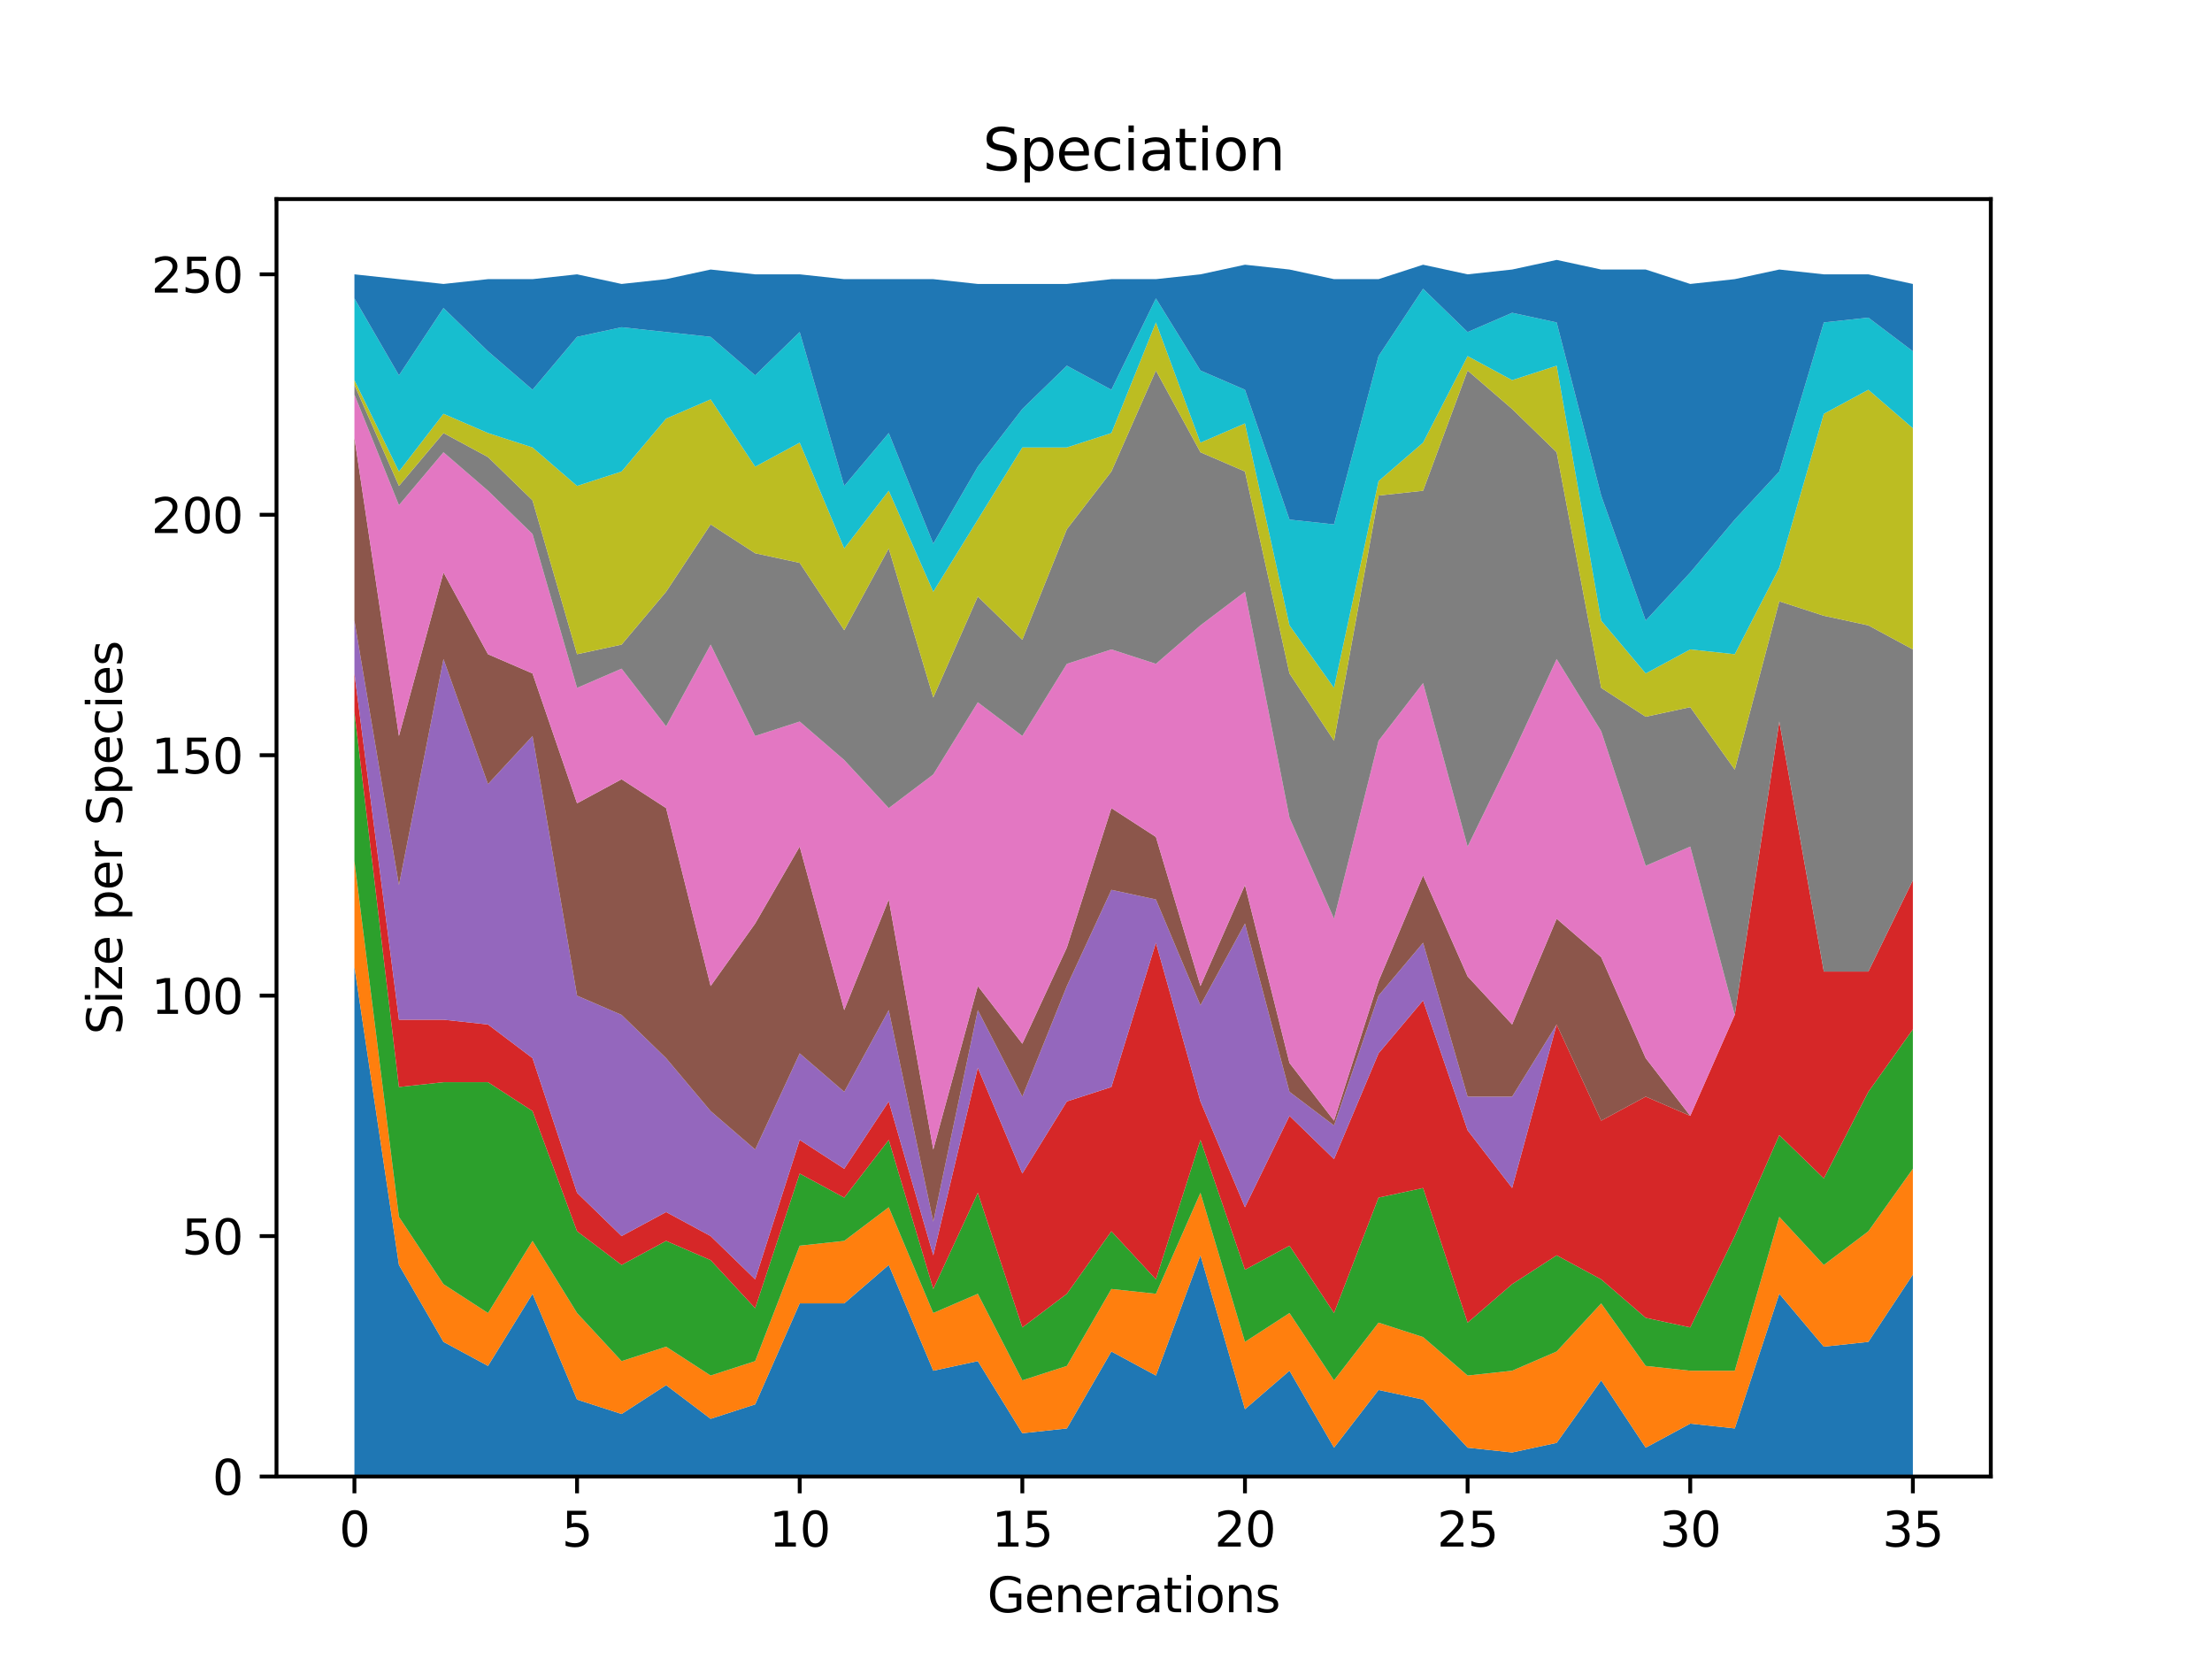 <?xml version="1.0" encoding="utf-8" standalone="no"?>
<!DOCTYPE svg PUBLIC "-//W3C//DTD SVG 1.1//EN"
  "http://www.w3.org/Graphics/SVG/1.1/DTD/svg11.dtd">
<svg height="345.6pt" version="1.1" viewBox="0 0 460.8 345.6" width="460.8pt" xmlns="http://www.w3.org/2000/svg" xmlns:xlink="http://www.w3.org/1999/xlink">
 <defs>
  <style type="text/css">*{stroke-linecap:butt;stroke-linejoin:round;}</style>
 </defs>
 <g id="figure_1">
  <g id="patch_1">
   <path d="M 0 345.6 
L 460.8 345.6 
L 460.8 0 
L 0 0 
z
" style="fill:#ffffff;"/>
  </g>
  <g id="axes_1">
   <g id="patch_2">
    <path d="M 57.6 307.584 
L 414.72 307.584 
L 414.72 41.472 
L 57.6 41.472 
z
" style="fill:#ffffff;"/>
   </g>
   <g id="PolyCollection_1">
    <path clip-path="url(#p2a53c4a350)" d="M 73.833 201.4 
L 73.833 307.584 
L 83.109 307.584 
L 92.384 307.584 
L 101.66 307.584 
L 110.936 307.584 
L 120.212 307.584 
L 129.488 307.584 
L 138.764 307.584 
L 148.039 307.584 
L 157.315 307.584 
L 166.591 307.584 
L 175.867 307.584 
L 185.143 307.584 
L 194.419 307.584 
L 203.695 307.584 
L 212.97 307.584 
L 222.246 307.584 
L 231.522 307.584 
L 240.798 307.584 
L 250.074 307.584 
L 259.35 307.584 
L 268.625 307.584 
L 277.901 307.584 
L 287.177 307.584 
L 296.453 307.584 
L 305.729 307.584 
L 315.005 307.584 
L 324.281 307.584 
L 333.556 307.584 
L 342.832 307.584 
L 352.108 307.584 
L 361.384 307.584 
L 370.66 307.584 
L 379.936 307.584 
L 389.211 307.584 
L 398.487 307.584 
L 398.487 265.511 
L 398.487 265.511 
L 389.211 279.535 
L 379.936 280.537 
L 370.66 269.518 
L 361.384 297.567 
L 352.108 296.565 
L 342.832 301.574 
L 333.556 287.549 
L 324.281 300.572 
L 315.005 302.575 
L 305.729 301.574 
L 296.453 291.556 
L 287.177 289.553 
L 277.901 301.574 
L 268.625 285.546 
L 259.35 293.56 
L 250.074 261.504 
L 240.798 286.547 
L 231.522 281.539 
L 222.246 297.567 
L 212.97 298.568 
L 203.695 283.542 
L 194.419 285.546 
L 185.143 263.507 
L 175.867 271.521 
L 166.591 271.521 
L 157.315 292.558 
L 148.039 295.563 
L 138.764 288.551 
L 129.488 294.561 
L 120.212 291.556 
L 110.936 269.518 
L 101.66 284.544 
L 92.384 279.535 
L 83.109 263.507 
L 73.833 201.4 
z
" style="fill:#1f77b4;"/>
   </g>
   <g id="PolyCollection_2">
    <path clip-path="url(#p2a53c4a350)" d="M 73.833 179.361 
L 73.833 201.4 
L 83.109 263.507 
L 92.384 279.535 
L 101.66 284.544 
L 110.936 269.518 
L 120.212 291.556 
L 129.488 294.561 
L 138.764 288.551 
L 148.039 295.563 
L 157.315 292.558 
L 166.591 271.521 
L 175.867 271.521 
L 185.143 263.507 
L 194.419 285.546 
L 203.695 283.542 
L 212.97 298.568 
L 222.246 297.567 
L 231.522 281.539 
L 240.798 286.547 
L 250.074 261.504 
L 259.35 293.56 
L 268.625 285.546 
L 277.901 301.574 
L 287.177 289.553 
L 296.453 291.556 
L 305.729 301.574 
L 315.005 302.575 
L 324.281 300.572 
L 333.556 287.549 
L 342.832 301.574 
L 352.108 296.565 
L 361.384 297.567 
L 370.66 269.518 
L 379.936 280.537 
L 389.211 279.535 
L 398.487 265.511 
L 398.487 243.473 
L 398.487 243.473 
L 389.211 256.495 
L 379.936 263.507 
L 370.66 253.49 
L 361.384 285.546 
L 352.108 285.546 
L 342.832 284.544 
L 333.556 271.521 
L 324.281 281.539 
L 315.005 285.546 
L 305.729 286.547 
L 296.453 278.534 
L 287.177 275.528 
L 277.901 287.549 
L 268.625 273.525 
L 259.35 279.535 
L 250.074 248.481 
L 240.798 269.518 
L 231.522 268.516 
L 222.246 284.544 
L 212.97 287.549 
L 203.695 269.518 
L 194.419 273.525 
L 185.143 251.487 
L 175.867 258.499 
L 166.591 259.501 
L 157.315 283.542 
L 148.039 286.547 
L 138.764 280.537 
L 129.488 283.542 
L 120.212 273.525 
L 110.936 258.499 
L 101.66 273.525 
L 92.384 267.514 
L 83.109 253.49 
L 73.833 179.361 
z
" style="fill:#ff7f0e;"/>
   </g>
   <g id="PolyCollection_3">
    <path clip-path="url(#p2a53c4a350)" d="M 73.833 148.307 
L 73.833 179.361 
L 83.109 253.49 
L 92.384 267.514 
L 101.66 273.525 
L 110.936 258.499 
L 120.212 273.525 
L 129.488 283.542 
L 138.764 280.537 
L 148.039 286.547 
L 157.315 283.542 
L 166.591 259.501 
L 175.867 258.499 
L 185.143 251.487 
L 194.419 273.525 
L 203.695 269.518 
L 212.97 287.549 
L 222.246 284.544 
L 231.522 268.516 
L 240.798 269.518 
L 250.074 248.481 
L 259.35 279.535 
L 268.625 273.525 
L 277.901 287.549 
L 287.177 275.528 
L 296.453 278.534 
L 305.729 286.547 
L 315.005 285.546 
L 324.281 281.539 
L 333.556 271.521 
L 342.832 284.544 
L 352.108 285.546 
L 361.384 285.546 
L 370.66 253.49 
L 379.936 263.507 
L 389.211 256.495 
L 398.487 243.473 
L 398.487 214.422 
L 398.487 214.422 
L 389.211 227.445 
L 379.936 245.476 
L 370.66 236.461 
L 361.384 257.497 
L 352.108 276.53 
L 342.832 274.527 
L 333.556 266.513 
L 324.281 261.504 
L 315.005 267.514 
L 305.729 275.528 
L 296.453 247.48 
L 287.177 249.483 
L 277.901 273.525 
L 268.625 259.501 
L 259.35 264.509 
L 250.074 237.462 
L 240.798 266.513 
L 231.522 256.495 
L 222.246 269.518 
L 212.97 276.53 
L 203.695 248.481 
L 194.419 268.516 
L 185.143 237.462 
L 175.867 249.483 
L 166.591 244.474 
L 157.315 272.523 
L 148.039 262.506 
L 138.764 258.499 
L 129.488 263.507 
L 120.212 256.495 
L 110.936 231.452 
L 101.66 225.441 
L 92.384 225.441 
L 83.109 226.443 
L 73.833 148.307 
z
" style="fill:#2ca02c;"/>
   </g>
   <g id="PolyCollection_4">
    <path clip-path="url(#p2a53c4a350)" d="M 73.833 140.294 
L 73.833 148.307 
L 83.109 226.443 
L 92.384 225.441 
L 101.66 225.441 
L 110.936 231.452 
L 120.212 256.495 
L 129.488 263.507 
L 138.764 258.499 
L 148.039 262.506 
L 157.315 272.523 
L 166.591 244.474 
L 175.867 249.483 
L 185.143 237.462 
L 194.419 268.516 
L 203.695 248.481 
L 212.97 276.53 
L 222.246 269.518 
L 231.522 256.495 
L 240.798 266.513 
L 250.074 237.462 
L 259.35 264.509 
L 268.625 259.501 
L 277.901 273.525 
L 287.177 249.483 
L 296.453 247.48 
L 305.729 275.528 
L 315.005 267.514 
L 324.281 261.504 
L 333.556 266.513 
L 342.832 274.527 
L 352.108 276.53 
L 361.384 257.497 
L 370.66 236.461 
L 379.936 245.476 
L 389.211 227.445 
L 398.487 214.422 
L 398.487 183.368 
L 398.487 183.368 
L 389.211 202.401 
L 379.936 202.401 
L 370.66 150.311 
L 361.384 211.417 
L 352.108 232.454 
L 342.832 228.447 
L 333.556 233.455 
L 324.281 213.421 
L 315.005 247.48 
L 305.729 235.459 
L 296.453 208.412 
L 287.177 219.431 
L 277.901 241.469 
L 268.625 232.454 
L 259.35 251.487 
L 250.074 229.448 
L 240.798 196.391 
L 231.522 226.443 
L 222.246 229.448 
L 212.97 244.474 
L 203.695 222.436 
L 194.419 261.504 
L 185.143 229.448 
L 175.867 243.473 
L 166.591 237.462 
L 157.315 266.513 
L 148.039 257.497 
L 138.764 252.488 
L 129.488 257.497 
L 120.212 248.481 
L 110.936 220.433 
L 101.66 213.421 
L 92.384 212.419 
L 83.109 212.419 
L 73.833 140.294 
z
" style="fill:#d62728;"/>
   </g>
   <g id="PolyCollection_5">
    <path clip-path="url(#p2a53c4a350)" d="M 73.833 129.274 
L 73.833 140.294 
L 83.109 212.419 
L 92.384 212.419 
L 101.66 213.421 
L 110.936 220.433 
L 120.212 248.481 
L 129.488 257.497 
L 138.764 252.488 
L 148.039 257.497 
L 157.315 266.513 
L 166.591 237.462 
L 175.867 243.473 
L 185.143 229.448 
L 194.419 261.504 
L 203.695 222.436 
L 212.97 244.474 
L 222.246 229.448 
L 231.522 226.443 
L 240.798 196.391 
L 250.074 229.448 
L 259.35 251.487 
L 268.625 232.454 
L 277.901 241.469 
L 287.177 219.431 
L 296.453 208.412 
L 305.729 235.459 
L 315.005 247.48 
L 324.281 213.421 
L 333.556 233.455 
L 342.832 228.447 
L 352.108 232.454 
L 361.384 211.417 
L 370.66 150.311 
L 379.936 202.401 
L 389.211 202.401 
L 398.487 183.368 
L 398.487 183.368 
L 398.487 183.368 
L 389.211 202.401 
L 379.936 202.401 
L 370.66 150.311 
L 361.384 211.417 
L 352.108 232.454 
L 342.832 228.447 
L 333.556 233.455 
L 324.281 213.421 
L 315.005 228.447 
L 305.729 228.447 
L 296.453 196.391 
L 287.177 207.41 
L 277.901 234.457 
L 268.625 227.445 
L 259.35 192.384 
L 250.074 209.414 
L 240.798 187.375 
L 231.522 185.372 
L 222.246 205.407 
L 212.97 228.447 
L 203.695 210.415 
L 194.419 254.492 
L 185.143 210.415 
L 175.867 227.445 
L 166.591 219.431 
L 157.315 239.466 
L 148.039 231.452 
L 138.764 220.433 
L 129.488 211.417 
L 120.212 207.41 
L 110.936 153.316 
L 101.66 163.334 
L 92.384 137.288 
L 83.109 184.37 
L 73.833 129.274 
z
" style="fill:#9467bd;"/>
   </g>
   <g id="PolyCollection_6">
    <path clip-path="url(#p2a53c4a350)" d="M 73.833 91.208 
L 73.833 129.274 
L 83.109 184.37 
L 92.384 137.288 
L 101.66 163.334 
L 110.936 153.316 
L 120.212 207.41 
L 129.488 211.417 
L 138.764 220.433 
L 148.039 231.452 
L 157.315 239.466 
L 166.591 219.431 
L 175.867 227.445 
L 185.143 210.415 
L 194.419 254.492 
L 203.695 210.415 
L 212.97 228.447 
L 222.246 205.407 
L 231.522 185.372 
L 240.798 187.375 
L 250.074 209.414 
L 259.35 192.384 
L 268.625 227.445 
L 277.901 234.457 
L 287.177 207.41 
L 296.453 196.391 
L 305.729 228.447 
L 315.005 228.447 
L 324.281 213.421 
L 333.556 233.455 
L 342.832 228.447 
L 352.108 232.454 
L 361.384 211.417 
L 370.66 150.311 
L 379.936 202.401 
L 389.211 202.401 
L 398.487 183.368 
L 398.487 183.368 
L 398.487 183.368 
L 389.211 202.401 
L 379.936 202.401 
L 370.66 150.311 
L 361.384 211.417 
L 352.108 232.454 
L 342.832 220.433 
L 333.556 199.396 
L 324.281 191.382 
L 315.005 213.421 
L 305.729 203.403 
L 296.453 182.367 
L 287.177 204.405 
L 277.901 233.455 
L 268.625 221.434 
L 259.35 184.37 
L 250.074 205.407 
L 240.798 174.353 
L 231.522 168.342 
L 222.246 197.393 
L 212.97 217.427 
L 203.695 205.407 
L 194.419 239.466 
L 185.143 187.375 
L 175.867 210.415 
L 166.591 176.356 
L 157.315 192.384 
L 148.039 205.407 
L 138.764 168.342 
L 129.488 162.332 
L 120.212 167.341 
L 110.936 140.294 
L 101.66 136.287 
L 92.384 119.257 
L 83.109 153.316 
L 73.833 91.208 
z
" style="fill:#8c564b;"/>
   </g>
   <g id="PolyCollection_7">
    <path clip-path="url(#p2a53c4a350)" d="M 73.833 82.193 
L 73.833 91.208 
L 83.109 153.316 
L 92.384 119.257 
L 101.66 136.287 
L 110.936 140.294 
L 120.212 167.341 
L 129.488 162.332 
L 138.764 168.342 
L 148.039 205.407 
L 157.315 192.384 
L 166.591 176.356 
L 175.867 210.415 
L 185.143 187.375 
L 194.419 239.466 
L 203.695 205.407 
L 212.97 217.427 
L 222.246 197.393 
L 231.522 168.342 
L 240.798 174.353 
L 250.074 205.407 
L 259.35 184.37 
L 268.625 221.434 
L 277.901 233.455 
L 287.177 204.405 
L 296.453 182.367 
L 305.729 203.403 
L 315.005 213.421 
L 324.281 191.382 
L 333.556 199.396 
L 342.832 220.433 
L 352.108 232.454 
L 361.384 211.417 
L 370.66 150.311 
L 379.936 202.401 
L 389.211 202.401 
L 398.487 183.368 
L 398.487 183.368 
L 398.487 183.368 
L 389.211 202.401 
L 379.936 202.401 
L 370.66 150.311 
L 361.384 211.417 
L 352.108 176.356 
L 342.832 180.363 
L 333.556 152.314 
L 324.281 137.288 
L 315.005 157.323 
L 305.729 176.356 
L 296.453 142.297 
L 287.177 154.318 
L 277.901 191.382 
L 268.625 170.346 
L 259.35 123.264 
L 250.074 130.276 
L 240.798 138.29 
L 231.522 135.285 
L 222.246 138.29 
L 212.97 153.316 
L 203.695 146.304 
L 194.419 161.33 
L 185.143 168.342 
L 175.867 158.325 
L 166.591 150.311 
L 157.315 153.316 
L 148.039 134.283 
L 138.764 151.313 
L 129.488 139.292 
L 120.212 143.299 
L 110.936 111.243 
L 101.66 102.227 
L 92.384 94.214 
L 83.109 105.233 
L 73.833 82.193 
z
" style="fill:#e377c2;"/>
   </g>
   <g id="PolyCollection_8">
    <path clip-path="url(#p2a53c4a350)" d="M 73.833 80.189 
L 73.833 82.193 
L 83.109 105.233 
L 92.384 94.214 
L 101.66 102.227 
L 110.936 111.243 
L 120.212 143.299 
L 129.488 139.292 
L 138.764 151.313 
L 148.039 134.283 
L 157.315 153.316 
L 166.591 150.311 
L 175.867 158.325 
L 185.143 168.342 
L 194.419 161.33 
L 203.695 146.304 
L 212.97 153.316 
L 222.246 138.29 
L 231.522 135.285 
L 240.798 138.29 
L 250.074 130.276 
L 259.35 123.264 
L 268.625 170.346 
L 277.901 191.382 
L 287.177 154.318 
L 296.453 142.297 
L 305.729 176.356 
L 315.005 157.323 
L 324.281 137.288 
L 333.556 152.314 
L 342.832 180.363 
L 352.108 176.356 
L 361.384 211.417 
L 370.66 150.311 
L 379.936 202.401 
L 389.211 202.401 
L 398.487 183.368 
L 398.487 135.285 
L 398.487 135.285 
L 389.211 130.276 
L 379.936 128.273 
L 370.66 125.267 
L 361.384 160.328 
L 352.108 147.306 
L 342.832 149.309 
L 333.556 143.299 
L 324.281 94.214 
L 315.005 85.198 
L 305.729 77.184 
L 296.453 102.227 
L 287.177 103.229 
L 277.901 154.318 
L 268.625 140.294 
L 259.35 98.221 
L 250.074 94.214 
L 240.798 77.184 
L 231.522 98.221 
L 222.246 110.241 
L 212.97 133.281 
L 203.695 124.266 
L 194.419 145.302 
L 185.143 114.248 
L 175.867 131.278 
L 166.591 117.254 
L 157.315 115.25 
L 148.039 109.24 
L 138.764 123.264 
L 129.488 134.283 
L 120.212 136.287 
L 110.936 104.231 
L 101.66 95.215 
L 92.384 90.207 
L 83.109 101.226 
L 73.833 80.189 
z
" style="fill:#7f7f7f;"/>
   </g>
   <g id="PolyCollection_9">
    <path clip-path="url(#p2a53c4a350)" d="M 73.833 79.187 
L 73.833 80.189 
L 83.109 101.226 
L 92.384 90.207 
L 101.66 95.215 
L 110.936 104.231 
L 120.212 136.287 
L 129.488 134.283 
L 138.764 123.264 
L 148.039 109.24 
L 157.315 115.25 
L 166.591 117.254 
L 175.867 131.278 
L 185.143 114.248 
L 194.419 145.302 
L 203.695 124.266 
L 212.97 133.281 
L 222.246 110.241 
L 231.522 98.221 
L 240.798 77.184 
L 250.074 94.214 
L 259.35 98.221 
L 268.625 140.294 
L 277.901 154.318 
L 287.177 103.229 
L 296.453 102.227 
L 305.729 77.184 
L 315.005 85.198 
L 324.281 94.214 
L 333.556 143.299 
L 342.832 149.309 
L 352.108 147.306 
L 361.384 160.328 
L 370.66 125.267 
L 379.936 128.273 
L 389.211 130.276 
L 398.487 135.285 
L 398.487 89.205 
L 398.487 89.205 
L 389.211 81.191 
L 379.936 86.2 
L 370.66 118.255 
L 361.384 136.287 
L 352.108 135.285 
L 342.832 140.294 
L 333.556 129.274 
L 324.281 76.182 
L 315.005 79.187 
L 305.729 74.179 
L 296.453 92.21 
L 287.177 100.224 
L 277.901 143.299 
L 268.625 130.276 
L 259.35 88.203 
L 250.074 92.21 
L 240.798 67.167 
L 231.522 90.207 
L 222.246 93.212 
L 212.97 93.212 
L 203.695 108.238 
L 194.419 123.264 
L 185.143 102.227 
L 175.867 114.248 
L 166.591 92.21 
L 157.315 97.219 
L 148.039 83.194 
L 138.764 87.201 
L 129.488 98.221 
L 120.212 101.226 
L 110.936 93.212 
L 101.66 90.207 
L 92.384 86.2 
L 83.109 98.221 
L 73.833 79.187 
z
" style="fill:#bcbd22;"/>
   </g>
   <g id="PolyCollection_10">
    <path clip-path="url(#p2a53c4a350)" d="M 73.833 62.158 
L 73.833 79.187 
L 83.109 98.221 
L 92.384 86.2 
L 101.66 90.207 
L 110.936 93.212 
L 120.212 101.226 
L 129.488 98.221 
L 138.764 87.201 
L 148.039 83.194 
L 157.315 97.219 
L 166.591 92.21 
L 175.867 114.248 
L 185.143 102.227 
L 194.419 123.264 
L 203.695 108.238 
L 212.97 93.212 
L 222.246 93.212 
L 231.522 90.207 
L 240.798 67.167 
L 250.074 92.21 
L 259.35 88.203 
L 268.625 130.276 
L 277.901 143.299 
L 287.177 100.224 
L 296.453 92.21 
L 305.729 74.179 
L 315.005 79.187 
L 324.281 76.182 
L 333.556 129.274 
L 342.832 140.294 
L 352.108 135.285 
L 361.384 136.287 
L 370.66 118.255 
L 379.936 86.2 
L 389.211 81.191 
L 398.487 89.205 
L 398.487 73.177 
L 398.487 73.177 
L 389.211 66.165 
L 379.936 67.167 
L 370.66 98.221 
L 361.384 108.238 
L 352.108 119.257 
L 342.832 129.274 
L 333.556 103.229 
L 324.281 67.167 
L 315.005 65.163 
L 305.729 69.17 
L 296.453 60.154 
L 287.177 74.179 
L 277.901 109.24 
L 268.625 108.238 
L 259.35 81.191 
L 250.074 77.184 
L 240.798 62.158 
L 231.522 81.191 
L 222.246 76.182 
L 212.97 85.198 
L 203.695 97.219 
L 194.419 113.247 
L 185.143 90.207 
L 175.867 101.226 
L 166.591 69.17 
L 157.315 78.186 
L 148.039 70.172 
L 138.764 69.17 
L 129.488 68.168 
L 120.212 70.172 
L 110.936 81.191 
L 101.66 73.177 
L 92.384 64.161 
L 83.109 78.186 
L 73.833 62.158 
z
" style="fill:#17becf;"/>
   </g>
   <g id="PolyCollection_11">
    <path clip-path="url(#p2a53c4a350)" d="M 73.833 57.149 
L 73.833 62.158 
L 83.109 78.186 
L 92.384 64.161 
L 101.66 73.177 
L 110.936 81.191 
L 120.212 70.172 
L 129.488 68.168 
L 138.764 69.17 
L 148.039 70.172 
L 157.315 78.186 
L 166.591 69.17 
L 175.867 101.226 
L 185.143 90.207 
L 194.419 113.247 
L 203.695 97.219 
L 212.97 85.198 
L 222.246 76.182 
L 231.522 81.191 
L 240.798 62.158 
L 250.074 77.184 
L 259.35 81.191 
L 268.625 108.238 
L 277.901 109.24 
L 287.177 74.179 
L 296.453 60.154 
L 305.729 69.17 
L 315.005 65.163 
L 324.281 67.167 
L 333.556 103.229 
L 342.832 129.274 
L 352.108 119.257 
L 361.384 108.238 
L 370.66 98.221 
L 379.936 67.167 
L 389.211 66.165 
L 398.487 73.177 
L 398.487 59.153 
L 398.487 59.153 
L 389.211 57.149 
L 379.936 57.149 
L 370.66 56.147 
L 361.384 58.151 
L 352.108 59.153 
L 342.832 56.147 
L 333.556 56.147 
L 324.281 54.144 
L 315.005 56.147 
L 305.729 57.149 
L 296.453 55.146 
L 287.177 58.151 
L 277.901 58.151 
L 268.625 56.147 
L 259.35 55.146 
L 250.074 57.149 
L 240.798 58.151 
L 231.522 58.151 
L 222.246 59.153 
L 212.97 59.153 
L 203.695 59.153 
L 194.419 58.151 
L 185.143 58.151 
L 175.867 58.151 
L 166.591 57.149 
L 157.315 57.149 
L 148.039 56.147 
L 138.764 58.151 
L 129.488 59.153 
L 120.212 57.149 
L 110.936 58.151 
L 101.66 58.151 
L 92.384 59.153 
L 83.109 58.151 
L 73.833 57.149 
z
" style="fill:#1f77b4;"/>
   </g>
   <g id="matplotlib.axis_1">
    <g id="xtick_1">
     <g id="line2d_1">
      <defs>
       <path d="M 0 0 
L 0 3.5 
" id="mba54f5e0e3" style="stroke:#000000;stroke-width:0.8;"/>
      </defs>
      <g>
       <use style="stroke:#000000;stroke-width:0.8;" x="73.833" xlink:href="#mba54f5e0e3" y="307.584"/>
      </g>
     </g>
     <g id="text_1">
      <!-- 0 -->
      <g transform="translate(70.651 322.182)scale(0.1 -0.1)">
       <defs>
        <path d="M 2034 4250 
Q 1547 4250 1301 3770 
Q 1056 3291 1056 2328 
Q 1056 1369 1301 889 
Q 1547 409 2034 409 
Q 2525 409 2770 889 
Q 3016 1369 3016 2328 
Q 3016 3291 2770 3770 
Q 2525 4250 2034 4250 
z
M 2034 4750 
Q 2819 4750 3233 4129 
Q 3647 3509 3647 2328 
Q 3647 1150 3233 529 
Q 2819 -91 2034 -91 
Q 1250 -91 836 529 
Q 422 1150 422 2328 
Q 422 3509 836 4129 
Q 1250 4750 2034 4750 
z
" id="DejaVuSans-30" transform="scale(0.016)"/>
       </defs>
       <use xlink:href="#DejaVuSans-30"/>
      </g>
     </g>
    </g>
    <g id="xtick_2">
     <g id="line2d_2">
      <g>
       <use style="stroke:#000000;stroke-width:0.8;" x="120.212" xlink:href="#mba54f5e0e3" y="307.584"/>
      </g>
     </g>
     <g id="text_2">
      <!-- 5 -->
      <g transform="translate(117.031 322.182)scale(0.1 -0.1)">
       <defs>
        <path d="M 691 4666 
L 3169 4666 
L 3169 4134 
L 1269 4134 
L 1269 2991 
Q 1406 3038 1543 3061 
Q 1681 3084 1819 3084 
Q 2600 3084 3056 2656 
Q 3513 2228 3513 1497 
Q 3513 744 3044 326 
Q 2575 -91 1722 -91 
Q 1428 -91 1123 -41 
Q 819 9 494 109 
L 494 744 
Q 775 591 1075 516 
Q 1375 441 1709 441 
Q 2250 441 2565 725 
Q 2881 1009 2881 1497 
Q 2881 1984 2565 2268 
Q 2250 2553 1709 2553 
Q 1456 2553 1204 2497 
Q 953 2441 691 2322 
L 691 4666 
z
" id="DejaVuSans-35" transform="scale(0.016)"/>
       </defs>
       <use xlink:href="#DejaVuSans-35"/>
      </g>
     </g>
    </g>
    <g id="xtick_3">
     <g id="line2d_3">
      <g>
       <use style="stroke:#000000;stroke-width:0.8;" x="166.591" xlink:href="#mba54f5e0e3" y="307.584"/>
      </g>
     </g>
     <g id="text_3">
      <!-- 10 -->
      <g transform="translate(160.229 322.182)scale(0.1 -0.1)">
       <defs>
        <path d="M 794 531 
L 1825 531 
L 1825 4091 
L 703 3866 
L 703 4441 
L 1819 4666 
L 2450 4666 
L 2450 531 
L 3481 531 
L 3481 0 
L 794 0 
L 794 531 
z
" id="DejaVuSans-31" transform="scale(0.016)"/>
       </defs>
       <use xlink:href="#DejaVuSans-31"/>
       <use x="63.623" xlink:href="#DejaVuSans-30"/>
      </g>
     </g>
    </g>
    <g id="xtick_4">
     <g id="line2d_4">
      <g>
       <use style="stroke:#000000;stroke-width:0.8;" x="212.97" xlink:href="#mba54f5e0e3" y="307.584"/>
      </g>
     </g>
     <g id="text_4">
      <!-- 15 -->
      <g transform="translate(206.608 322.182)scale(0.1 -0.1)">
       <use xlink:href="#DejaVuSans-31"/>
       <use x="63.623" xlink:href="#DejaVuSans-35"/>
      </g>
     </g>
    </g>
    <g id="xtick_5">
     <g id="line2d_5">
      <g>
       <use style="stroke:#000000;stroke-width:0.8;" x="259.35" xlink:href="#mba54f5e0e3" y="307.584"/>
      </g>
     </g>
     <g id="text_5">
      <!-- 20 -->
      <g transform="translate(252.987 322.182)scale(0.1 -0.1)">
       <defs>
        <path d="M 1228 531 
L 3431 531 
L 3431 0 
L 469 0 
L 469 531 
Q 828 903 1448 1529 
Q 2069 2156 2228 2338 
Q 2531 2678 2651 2914 
Q 2772 3150 2772 3378 
Q 2772 3750 2511 3984 
Q 2250 4219 1831 4219 
Q 1534 4219 1204 4116 
Q 875 4013 500 3803 
L 500 4441 
Q 881 4594 1212 4672 
Q 1544 4750 1819 4750 
Q 2544 4750 2975 4387 
Q 3406 4025 3406 3419 
Q 3406 3131 3298 2873 
Q 3191 2616 2906 2266 
Q 2828 2175 2409 1742 
Q 1991 1309 1228 531 
z
" id="DejaVuSans-32" transform="scale(0.016)"/>
       </defs>
       <use xlink:href="#DejaVuSans-32"/>
       <use x="63.623" xlink:href="#DejaVuSans-30"/>
      </g>
     </g>
    </g>
    <g id="xtick_6">
     <g id="line2d_6">
      <g>
       <use style="stroke:#000000;stroke-width:0.8;" x="305.729" xlink:href="#mba54f5e0e3" y="307.584"/>
      </g>
     </g>
     <g id="text_6">
      <!-- 25 -->
      <g transform="translate(299.366 322.182)scale(0.1 -0.1)">
       <use xlink:href="#DejaVuSans-32"/>
       <use x="63.623" xlink:href="#DejaVuSans-35"/>
      </g>
     </g>
    </g>
    <g id="xtick_7">
     <g id="line2d_7">
      <g>
       <use style="stroke:#000000;stroke-width:0.8;" x="352.108" xlink:href="#mba54f5e0e3" y="307.584"/>
      </g>
     </g>
     <g id="text_7">
      <!-- 30 -->
      <g transform="translate(345.746 322.182)scale(0.1 -0.1)">
       <defs>
        <path d="M 2597 2516 
Q 3050 2419 3304 2112 
Q 3559 1806 3559 1356 
Q 3559 666 3084 287 
Q 2609 -91 1734 -91 
Q 1441 -91 1130 -33 
Q 819 25 488 141 
L 488 750 
Q 750 597 1062 519 
Q 1375 441 1716 441 
Q 2309 441 2620 675 
Q 2931 909 2931 1356 
Q 2931 1769 2642 2001 
Q 2353 2234 1838 2234 
L 1294 2234 
L 1294 2753 
L 1863 2753 
Q 2328 2753 2575 2939 
Q 2822 3125 2822 3475 
Q 2822 3834 2567 4026 
Q 2313 4219 1838 4219 
Q 1578 4219 1281 4162 
Q 984 4106 628 3988 
L 628 4550 
Q 988 4650 1302 4700 
Q 1616 4750 1894 4750 
Q 2613 4750 3031 4423 
Q 3450 4097 3450 3541 
Q 3450 3153 3228 2886 
Q 3006 2619 2597 2516 
z
" id="DejaVuSans-33" transform="scale(0.016)"/>
       </defs>
       <use xlink:href="#DejaVuSans-33"/>
       <use x="63.623" xlink:href="#DejaVuSans-30"/>
      </g>
     </g>
    </g>
    <g id="xtick_8">
     <g id="line2d_8">
      <g>
       <use style="stroke:#000000;stroke-width:0.8;" x="398.487" xlink:href="#mba54f5e0e3" y="307.584"/>
      </g>
     </g>
     <g id="text_8">
      <!-- 35 -->
      <g transform="translate(392.125 322.182)scale(0.1 -0.1)">
       <use xlink:href="#DejaVuSans-33"/>
       <use x="63.623" xlink:href="#DejaVuSans-35"/>
      </g>
     </g>
    </g>
    <g id="text_9">
     <!-- Generations -->
     <g transform="translate(205.662 335.861)scale(0.1 -0.1)">
      <defs>
       <path d="M 3809 666 
L 3809 1919 
L 2778 1919 
L 2778 2438 
L 4434 2438 
L 4434 434 
Q 4069 175 3628 42 
Q 3188 -91 2688 -91 
Q 1594 -91 976 548 
Q 359 1188 359 2328 
Q 359 3472 976 4111 
Q 1594 4750 2688 4750 
Q 3144 4750 3555 4637 
Q 3966 4525 4313 4306 
L 4313 3634 
Q 3963 3931 3569 4081 
Q 3175 4231 2741 4231 
Q 1884 4231 1454 3753 
Q 1025 3275 1025 2328 
Q 1025 1384 1454 906 
Q 1884 428 2741 428 
Q 3075 428 3337 486 
Q 3600 544 3809 666 
z
" id="DejaVuSans-47" transform="scale(0.016)"/>
       <path d="M 3597 1894 
L 3597 1613 
L 953 1613 
Q 991 1019 1311 708 
Q 1631 397 2203 397 
Q 2534 397 2845 478 
Q 3156 559 3463 722 
L 3463 178 
Q 3153 47 2828 -22 
Q 2503 -91 2169 -91 
Q 1331 -91 842 396 
Q 353 884 353 1716 
Q 353 2575 817 3079 
Q 1281 3584 2069 3584 
Q 2775 3584 3186 3129 
Q 3597 2675 3597 1894 
z
M 3022 2063 
Q 3016 2534 2758 2815 
Q 2500 3097 2075 3097 
Q 1594 3097 1305 2825 
Q 1016 2553 972 2059 
L 3022 2063 
z
" id="DejaVuSans-65" transform="scale(0.016)"/>
       <path d="M 3513 2113 
L 3513 0 
L 2938 0 
L 2938 2094 
Q 2938 2591 2744 2837 
Q 2550 3084 2163 3084 
Q 1697 3084 1428 2787 
Q 1159 2491 1159 1978 
L 1159 0 
L 581 0 
L 581 3500 
L 1159 3500 
L 1159 2956 
Q 1366 3272 1645 3428 
Q 1925 3584 2291 3584 
Q 2894 3584 3203 3211 
Q 3513 2838 3513 2113 
z
" id="DejaVuSans-6e" transform="scale(0.016)"/>
       <path d="M 2631 2963 
Q 2534 3019 2420 3045 
Q 2306 3072 2169 3072 
Q 1681 3072 1420 2755 
Q 1159 2438 1159 1844 
L 1159 0 
L 581 0 
L 581 3500 
L 1159 3500 
L 1159 2956 
Q 1341 3275 1631 3429 
Q 1922 3584 2338 3584 
Q 2397 3584 2469 3576 
Q 2541 3569 2628 3553 
L 2631 2963 
z
" id="DejaVuSans-72" transform="scale(0.016)"/>
       <path d="M 2194 1759 
Q 1497 1759 1228 1600 
Q 959 1441 959 1056 
Q 959 750 1161 570 
Q 1363 391 1709 391 
Q 2188 391 2477 730 
Q 2766 1069 2766 1631 
L 2766 1759 
L 2194 1759 
z
M 3341 1997 
L 3341 0 
L 2766 0 
L 2766 531 
Q 2569 213 2275 61 
Q 1981 -91 1556 -91 
Q 1019 -91 701 211 
Q 384 513 384 1019 
Q 384 1609 779 1909 
Q 1175 2209 1959 2209 
L 2766 2209 
L 2766 2266 
Q 2766 2663 2505 2880 
Q 2244 3097 1772 3097 
Q 1472 3097 1187 3025 
Q 903 2953 641 2809 
L 641 3341 
Q 956 3463 1253 3523 
Q 1550 3584 1831 3584 
Q 2591 3584 2966 3190 
Q 3341 2797 3341 1997 
z
" id="DejaVuSans-61" transform="scale(0.016)"/>
       <path d="M 1172 4494 
L 1172 3500 
L 2356 3500 
L 2356 3053 
L 1172 3053 
L 1172 1153 
Q 1172 725 1289 603 
Q 1406 481 1766 481 
L 2356 481 
L 2356 0 
L 1766 0 
Q 1100 0 847 248 
Q 594 497 594 1153 
L 594 3053 
L 172 3053 
L 172 3500 
L 594 3500 
L 594 4494 
L 1172 4494 
z
" id="DejaVuSans-74" transform="scale(0.016)"/>
       <path d="M 603 3500 
L 1178 3500 
L 1178 0 
L 603 0 
L 603 3500 
z
M 603 4863 
L 1178 4863 
L 1178 4134 
L 603 4134 
L 603 4863 
z
" id="DejaVuSans-69" transform="scale(0.016)"/>
       <path d="M 1959 3097 
Q 1497 3097 1228 2736 
Q 959 2375 959 1747 
Q 959 1119 1226 758 
Q 1494 397 1959 397 
Q 2419 397 2687 759 
Q 2956 1122 2956 1747 
Q 2956 2369 2687 2733 
Q 2419 3097 1959 3097 
z
M 1959 3584 
Q 2709 3584 3137 3096 
Q 3566 2609 3566 1747 
Q 3566 888 3137 398 
Q 2709 -91 1959 -91 
Q 1206 -91 779 398 
Q 353 888 353 1747 
Q 353 2609 779 3096 
Q 1206 3584 1959 3584 
z
" id="DejaVuSans-6f" transform="scale(0.016)"/>
       <path d="M 2834 3397 
L 2834 2853 
Q 2591 2978 2328 3040 
Q 2066 3103 1784 3103 
Q 1356 3103 1142 2972 
Q 928 2841 928 2578 
Q 928 2378 1081 2264 
Q 1234 2150 1697 2047 
L 1894 2003 
Q 2506 1872 2764 1633 
Q 3022 1394 3022 966 
Q 3022 478 2636 193 
Q 2250 -91 1575 -91 
Q 1294 -91 989 -36 
Q 684 19 347 128 
L 347 722 
Q 666 556 975 473 
Q 1284 391 1588 391 
Q 1994 391 2212 530 
Q 2431 669 2431 922 
Q 2431 1156 2273 1281 
Q 2116 1406 1581 1522 
L 1381 1569 
Q 847 1681 609 1914 
Q 372 2147 372 2553 
Q 372 3047 722 3315 
Q 1072 3584 1716 3584 
Q 2034 3584 2315 3537 
Q 2597 3491 2834 3397 
z
" id="DejaVuSans-73" transform="scale(0.016)"/>
      </defs>
      <use xlink:href="#DejaVuSans-47"/>
      <use x="77.49" xlink:href="#DejaVuSans-65"/>
      <use x="139.014" xlink:href="#DejaVuSans-6e"/>
      <use x="202.393" xlink:href="#DejaVuSans-65"/>
      <use x="263.916" xlink:href="#DejaVuSans-72"/>
      <use x="305.029" xlink:href="#DejaVuSans-61"/>
      <use x="366.309" xlink:href="#DejaVuSans-74"/>
      <use x="405.518" xlink:href="#DejaVuSans-69"/>
      <use x="433.301" xlink:href="#DejaVuSans-6f"/>
      <use x="494.482" xlink:href="#DejaVuSans-6e"/>
      <use x="557.861" xlink:href="#DejaVuSans-73"/>
     </g>
    </g>
   </g>
   <g id="matplotlib.axis_2">
    <g id="ytick_1">
     <g id="line2d_9">
      <defs>
       <path d="M 0 0 
L -3.5 0 
" id="m677ac47b42" style="stroke:#000000;stroke-width:0.8;"/>
      </defs>
      <g>
       <use style="stroke:#000000;stroke-width:0.8;" x="57.6" xlink:href="#m677ac47b42" y="307.584"/>
      </g>
     </g>
     <g id="text_10">
      <!-- 0 -->
      <g transform="translate(44.237 311.383)scale(0.1 -0.1)">
       <use xlink:href="#DejaVuSans-30"/>
      </g>
     </g>
    </g>
    <g id="ytick_2">
     <g id="line2d_10">
      <g>
       <use style="stroke:#000000;stroke-width:0.8;" x="57.6" xlink:href="#m677ac47b42" y="257.497"/>
      </g>
     </g>
     <g id="text_11">
      <!-- 50 -->
      <g transform="translate(37.875 261.296)scale(0.1 -0.1)">
       <use xlink:href="#DejaVuSans-35"/>
       <use x="63.623" xlink:href="#DejaVuSans-30"/>
      </g>
     </g>
    </g>
    <g id="ytick_3">
     <g id="line2d_11">
      <g>
       <use style="stroke:#000000;stroke-width:0.8;" x="57.6" xlink:href="#m677ac47b42" y="207.41"/>
      </g>
     </g>
     <g id="text_12">
      <!-- 100 -->
      <g transform="translate(31.512 211.209)scale(0.1 -0.1)">
       <use xlink:href="#DejaVuSans-31"/>
       <use x="63.623" xlink:href="#DejaVuSans-30"/>
       <use x="127.246" xlink:href="#DejaVuSans-30"/>
      </g>
     </g>
    </g>
    <g id="ytick_4">
     <g id="line2d_12">
      <g>
       <use style="stroke:#000000;stroke-width:0.8;" x="57.6" xlink:href="#m677ac47b42" y="157.323"/>
      </g>
     </g>
     <g id="text_13">
      <!-- 150 -->
      <g transform="translate(31.512 161.122)scale(0.1 -0.1)">
       <use xlink:href="#DejaVuSans-31"/>
       <use x="63.623" xlink:href="#DejaVuSans-35"/>
       <use x="127.246" xlink:href="#DejaVuSans-30"/>
      </g>
     </g>
    </g>
    <g id="ytick_5">
     <g id="line2d_13">
      <g>
       <use style="stroke:#000000;stroke-width:0.8;" x="57.6" xlink:href="#m677ac47b42" y="107.236"/>
      </g>
     </g>
     <g id="text_14">
      <!-- 200 -->
      <g transform="translate(31.512 111.035)scale(0.1 -0.1)">
       <use xlink:href="#DejaVuSans-32"/>
       <use x="63.623" xlink:href="#DejaVuSans-30"/>
       <use x="127.246" xlink:href="#DejaVuSans-30"/>
      </g>
     </g>
    </g>
    <g id="ytick_6">
     <g id="line2d_14">
      <g>
       <use style="stroke:#000000;stroke-width:0.8;" x="57.6" xlink:href="#m677ac47b42" y="57.149"/>
      </g>
     </g>
     <g id="text_15">
      <!-- 250 -->
      <g transform="translate(31.512 60.948)scale(0.1 -0.1)">
       <use xlink:href="#DejaVuSans-32"/>
       <use x="63.623" xlink:href="#DejaVuSans-35"/>
       <use x="127.246" xlink:href="#DejaVuSans-30"/>
      </g>
     </g>
    </g>
    <g id="text_16">
     <!-- Size per Species -->
     <g transform="translate(25.433 215.521)rotate(-90)scale(0.1 -0.1)">
      <defs>
       <path d="M 3425 4513 
L 3425 3897 
Q 3066 4069 2747 4153 
Q 2428 4238 2131 4238 
Q 1616 4238 1336 4038 
Q 1056 3838 1056 3469 
Q 1056 3159 1242 3001 
Q 1428 2844 1947 2747 
L 2328 2669 
Q 3034 2534 3370 2195 
Q 3706 1856 3706 1288 
Q 3706 609 3251 259 
Q 2797 -91 1919 -91 
Q 1588 -91 1214 -16 
Q 841 59 441 206 
L 441 856 
Q 825 641 1194 531 
Q 1563 422 1919 422 
Q 2459 422 2753 634 
Q 3047 847 3047 1241 
Q 3047 1584 2836 1778 
Q 2625 1972 2144 2069 
L 1759 2144 
Q 1053 2284 737 2584 
Q 422 2884 422 3419 
Q 422 4038 858 4394 
Q 1294 4750 2059 4750 
Q 2388 4750 2728 4690 
Q 3069 4631 3425 4513 
z
" id="DejaVuSans-53" transform="scale(0.016)"/>
       <path d="M 353 3500 
L 3084 3500 
L 3084 2975 
L 922 459 
L 3084 459 
L 3084 0 
L 275 0 
L 275 525 
L 2438 3041 
L 353 3041 
L 353 3500 
z
" id="DejaVuSans-7a" transform="scale(0.016)"/>
       <path id="DejaVuSans-20" transform="scale(0.016)"/>
       <path d="M 1159 525 
L 1159 -1331 
L 581 -1331 
L 581 3500 
L 1159 3500 
L 1159 2969 
Q 1341 3281 1617 3432 
Q 1894 3584 2278 3584 
Q 2916 3584 3314 3078 
Q 3713 2572 3713 1747 
Q 3713 922 3314 415 
Q 2916 -91 2278 -91 
Q 1894 -91 1617 61 
Q 1341 213 1159 525 
z
M 3116 1747 
Q 3116 2381 2855 2742 
Q 2594 3103 2138 3103 
Q 1681 3103 1420 2742 
Q 1159 2381 1159 1747 
Q 1159 1113 1420 752 
Q 1681 391 2138 391 
Q 2594 391 2855 752 
Q 3116 1113 3116 1747 
z
" id="DejaVuSans-70" transform="scale(0.016)"/>
       <path d="M 3122 3366 
L 3122 2828 
Q 2878 2963 2633 3030 
Q 2388 3097 2138 3097 
Q 1578 3097 1268 2742 
Q 959 2388 959 1747 
Q 959 1106 1268 751 
Q 1578 397 2138 397 
Q 2388 397 2633 464 
Q 2878 531 3122 666 
L 3122 134 
Q 2881 22 2623 -34 
Q 2366 -91 2075 -91 
Q 1284 -91 818 406 
Q 353 903 353 1747 
Q 353 2603 823 3093 
Q 1294 3584 2113 3584 
Q 2378 3584 2631 3529 
Q 2884 3475 3122 3366 
z
" id="DejaVuSans-63" transform="scale(0.016)"/>
      </defs>
      <use xlink:href="#DejaVuSans-53"/>
      <use x="63.477" xlink:href="#DejaVuSans-69"/>
      <use x="91.26" xlink:href="#DejaVuSans-7a"/>
      <use x="143.75" xlink:href="#DejaVuSans-65"/>
      <use x="205.273" xlink:href="#DejaVuSans-20"/>
      <use x="237.061" xlink:href="#DejaVuSans-70"/>
      <use x="300.537" xlink:href="#DejaVuSans-65"/>
      <use x="362.061" xlink:href="#DejaVuSans-72"/>
      <use x="403.174" xlink:href="#DejaVuSans-20"/>
      <use x="434.961" xlink:href="#DejaVuSans-53"/>
      <use x="498.438" xlink:href="#DejaVuSans-70"/>
      <use x="561.914" xlink:href="#DejaVuSans-65"/>
      <use x="623.438" xlink:href="#DejaVuSans-63"/>
      <use x="678.418" xlink:href="#DejaVuSans-69"/>
      <use x="706.201" xlink:href="#DejaVuSans-65"/>
      <use x="767.725" xlink:href="#DejaVuSans-73"/>
     </g>
    </g>
   </g>
   <g id="patch_3">
    <path d="M 57.6 307.584 
L 57.6 41.472 
" style="fill:none;stroke:#000000;stroke-linecap:square;stroke-linejoin:miter;stroke-width:0.8;"/>
   </g>
   <g id="patch_4">
    <path d="M 414.72 307.584 
L 414.72 41.472 
" style="fill:none;stroke:#000000;stroke-linecap:square;stroke-linejoin:miter;stroke-width:0.8;"/>
   </g>
   <g id="patch_5">
    <path d="M 57.6 307.584 
L 414.72 307.584 
" style="fill:none;stroke:#000000;stroke-linecap:square;stroke-linejoin:miter;stroke-width:0.8;"/>
   </g>
   <g id="patch_6">
    <path d="M 57.6 41.472 
L 414.72 41.472 
" style="fill:none;stroke:#000000;stroke-linecap:square;stroke-linejoin:miter;stroke-width:0.8;"/>
   </g>
   <g id="text_17">
    <!-- Speciation -->
    <g transform="translate(204.714 35.472)scale(0.12 -0.12)">
     <use xlink:href="#DejaVuSans-53"/>
     <use x="63.477" xlink:href="#DejaVuSans-70"/>
     <use x="126.953" xlink:href="#DejaVuSans-65"/>
     <use x="188.477" xlink:href="#DejaVuSans-63"/>
     <use x="243.457" xlink:href="#DejaVuSans-69"/>
     <use x="271.24" xlink:href="#DejaVuSans-61"/>
     <use x="332.52" xlink:href="#DejaVuSans-74"/>
     <use x="371.729" xlink:href="#DejaVuSans-69"/>
     <use x="399.512" xlink:href="#DejaVuSans-6f"/>
     <use x="460.693" xlink:href="#DejaVuSans-6e"/>
    </g>
   </g>
  </g>
 </g>
 <defs>
  <clipPath id="p2a53c4a350">
   <rect height="266.112" width="357.12" x="57.6" y="41.472"/>
  </clipPath>
 </defs>
</svg>
